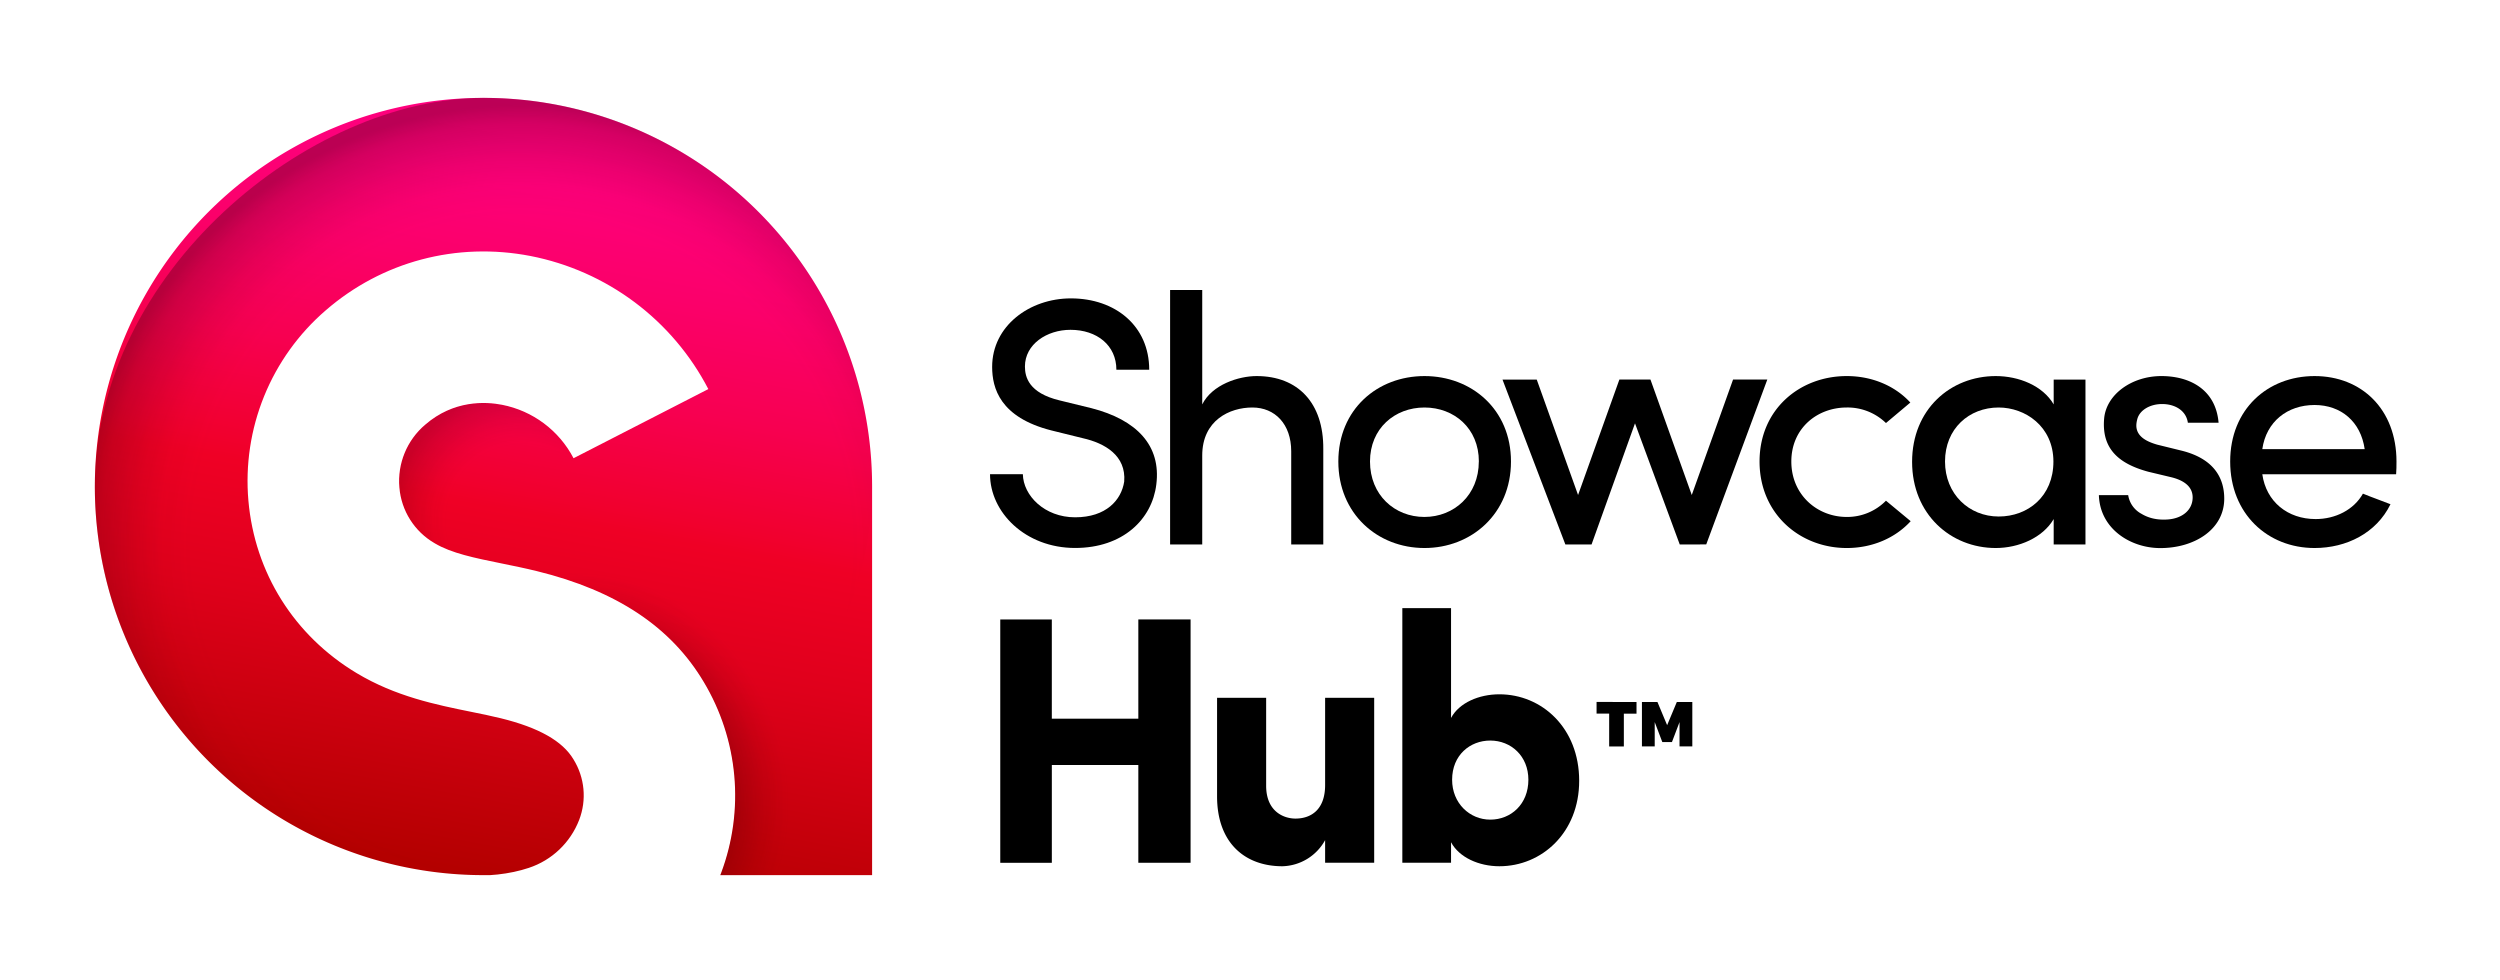 <svg xmlns="http://www.w3.org/2000/svg" xmlns:xlink="http://www.w3.org/1999/xlink" viewBox="0 0 1500 588"><defs><style>.cls-1{fill:none;}.cls-2{isolation:isolate;}.cls-3{clip-path:url(#clip-path);}.cls-4{fill:url(#linear-gradient);}.cls-5{mix-blend-mode:hard-light;opacity:0.65;}.cls-10,.cls-6,.cls-7{mix-blend-mode:multiply;}.cls-6{opacity:0.45;fill:url(#radial-gradient);}.cls-7,.cls-8{opacity:0.52;}.cls-7{fill:url(#radial-gradient-2);}.cls-9{clip-path:url(#clip-path-2);}.cls-10{opacity:0.7;fill:url(#radial-gradient-3);}</style><clipPath id="clip-path"><path class="cls-1" d="M275.61,550.47l1.63-25.42c15.05,1,28.51-.49,40-4.31a48.85,48.85,0,0,0,30.26-28.8,41,41,0,0,0-3.4-36.3c-6.54-11-20.8-19.07-43.59-24.68-5.51-1.36-11.41-2.56-17.66-3.83-21.34-4.33-45.52-9.24-68.89-23.28-37.49-22.51-61.15-60.22-64.92-103.47a135.24,135.24,0,0,1,46.41-114.19C229.21,156.91,274,145,318.36,153.61A153.3,153.3,0,0,1,425,233.45l-80.87,41.49a61.76,61.76,0,0,0-43-32.09c-9.85-1.9-28.93-2.88-46.06,12a44.33,44.33,0,0,0-15.44,37.64,42.59,42.59,0,0,0,21.16,33.45c10,6,24,8.84,40.2,12.13,6.86,1.4,14,2.84,21.28,4.64,47.66,11.72,80.37,33.48,100,66.49a132.51,132.51,0,0,1,10.45,114.47,138.9,138.9,0,0,1-13.44,26.81L530,538V253S511,34,261,46,36,313,64,396,189.23,545.94,275.61,550.47Z"/></clipPath><linearGradient id="linear-gradient" x1="267.44" y1="520.11" x2="351.37" y2="66.36" gradientTransform="translate(581.99 1.82) rotate(90)" gradientUnits="userSpaceOnUse"><stop offset="0" stop-color="#b40000"/><stop offset="0.02" stop-color="#b70002"/><stop offset="0.31" stop-color="#df001b"/><stop offset="0.47" stop-color="#ef0025"/><stop offset="0.5" stop-color="#f1002e"/><stop offset="0.64" stop-color="#f70051"/><stop offset="0.78" stop-color="#fb006a"/><stop offset="0.9" stop-color="#fe007a"/><stop offset="1" stop-color="#ff007f"/></linearGradient><radialGradient id="radial-gradient" cx="358.15" cy="473.54" r="119.78" gradientTransform="translate(-170.85 96.34) rotate(-21.06) scale(1 1.14)" gradientUnits="userSpaceOnUse"><stop offset="0.68" stop-color="#4d0000"/><stop offset="0.73" stop-color="#4c0000" stop-opacity="0.72"/><stop offset="0.82" stop-color="#4c0000" stop-opacity="0.33"/><stop offset="0.9" stop-color="#4b0000" stop-opacity="0.09"/><stop offset="0.95" stop-color="#4b0000" stop-opacity="0"/><stop offset="0.96" stop-color="#4b0000" stop-opacity="0"/></radialGradient><radialGradient id="radial-gradient-2" cx="313.02" cy="327.48" r="347.71" gradientTransform="translate(581.99 1.82) rotate(90)" gradientUnits="userSpaceOnUse"><stop offset="0.57" stop-color="#4b0000" stop-opacity="0"/><stop offset="0.62" stop-color="#4a0001" stop-opacity="0.07"/><stop offset="0.67" stop-color="#460002" stop-opacity="0.3"/><stop offset="0.73" stop-color="#3f0005" stop-opacity="0.66"/><stop offset="0.76" stop-color="#390007"/></radialGradient><clipPath id="clip-path-2"><rect class="cls-1" x="215.57" y="215.65" width="129.14" height="160.77" rx="39.51"/></clipPath><radialGradient id="radial-gradient-3" cx="315.27" cy="314.7" r="93.85" gradientTransform="translate(292.04 750.68) rotate(-130.72) scale(1 0.96)" gradientUnits="userSpaceOnUse"><stop offset="0.04" stop-color="#4b0000" stop-opacity="0"/><stop offset="0.52" stop-color="#4b0000" stop-opacity="0"/><stop offset="0.59" stop-color="#4b0000" stop-opacity="0.09"/><stop offset="0.68" stop-color="#4c0000" stop-opacity="0.33"/><stop offset="0.8" stop-color="#4c0000" stop-opacity="0.72"/><stop offset="0.86" stop-color="#4d0000"/></radialGradient></defs><g class="cls-2"><g id="Layer_1" data-name="Layer 1"><path d="M645.07,310.38c18.64,0,27.75-10.38,29.45-21.4,1.27-15.67-11.65-23.09-24.79-26.05l-18.85-4.66c-30.93-7.84-35.59-25.43-35.59-38.14,0-24.57,22.45-41.1,47.24-41.1,26.69,0,47,16.53,47,42.8h-19.7c0-14.62-11.65-23.94-27.54-23.94-14.2,0-27.33,8.68-27.33,22,0,6.36,2.33,15.89,20.76,20.34l19.07,4.66c27.33,7,41.94,22.46,39,45.76-2.54,21-20.13,38.13-48.73,38.13-29.87,0-51.05-21.39-51.05-44.27h19.7C613.93,297.25,626.64,310.38,645.07,310.38Z"/><path d="M721.34,326.69H702.06V174h19.28v68.64c5.93-11.86,21.82-17,32.63-17,24.78,0,40.25,16.1,40,43.85v57.2H774.73V270.77c0-16.32-9.75-26.27-23.31-26.27s-30.08,7.62-30.08,28.81Z"/><path d="M803,276.91c0-31.36,23.51-51.27,51.69-51.27s51.9,19.91,51.9,51.27-23.72,51.9-51.9,51.9S803,308.26,803,276.91Zm84.32,0c0-19.92-14.83-32.41-32.63-32.41S822,257,822,276.91c0,20.13,14.82,33.26,32.62,33.26S887.29,297,887.29,276.91Z"/><path d="M1007.85,326.69,981,254l-26.06,72.66H939.21L901.5,227.76h20.55L946.84,297l24.79-69.28h18.64L1015.06,297l24.78-69.28h20.55l-36.65,98.93Z"/><path d="M1108.06,225.64c15,0,28.81,5.72,38.14,15.89l-14.62,12.29a33.11,33.11,0,0,0-23.52-9.32c-17.79,0-33.26,12.49-33.26,32.41s15.47,33.26,33.26,33.26a32.61,32.61,0,0,0,23.52-9.75l14.83,12.29c-9.32,10.17-23.09,16.1-38.35,16.1-28.17,0-52.33-20.55-52.33-51.9S1079.89,225.64,1108.06,225.64Z"/><path d="M1232.21,311.44c-6.57,11.23-21,17.37-34.75,17.37-27.11,0-50.2-20.33-50.2-51.69,0-31.57,23.09-51.48,50.2-51.48,13.78,0,28.18,5.72,34.75,17V227.76h19.07v98.93h-19.07Zm-33-66.94c-17.8,0-32.2,12.71-32.2,32.41,0,19.49,14.4,33,32.2,33,17.58,0,32.84-12.08,32.84-33C1232,255.72,1215.05,244.5,1199.16,244.5Z"/><path d="M1262.51,250.85c1.48-14.41,16.73-25.21,34.32-25.21,16.73,0,32.62,7.84,34.32,28h-18.43c-1.06-7.41-7.84-11.22-15.47-11.22-7.2,0-13.35,3.6-14.83,8.89-.85,3.18-.85,5.51.21,7.84,1.91,4,6.57,6.15,11.65,7.63l14.62,3.6c20.55,5.09,25.64,17.59,25.64,28.81,0,18.43-17.8,29.66-38.35,29.66-17.79,0-36.23-11.44-36.86-31.77h17.58a15.33,15.33,0,0,0,8,11.22c4.24,2.55,9.32,3.82,15.68,3.39,8.9-.63,14.83-5.72,15-12.92s-5.93-10.8-13.13-12.5L1289,283.05C1271,278.18,1260.81,269.07,1262.51,250.85Z"/><path d="M1437.67,284.54h-80.29c2.33,16.52,15.25,26.9,32,26.9,11.86,0,22.88-5.51,28.38-15.25,5.09,2.12,11.23,4.23,16.53,6.35-8.48,17.38-26.48,26.27-45.55,26.27-28.18,0-50.63-20.55-50.63-51.9s22.45-51.27,50.63-51.27,49.15,19.91,49.15,51.27C1437.88,279.24,1437.88,282.42,1437.67,284.54Zm-18.86-15.05C1416.48,253,1404.62,243,1388.73,243c-16.31,0-29,10-31.35,26.48Z"/><path d="M714.35,371.66v146H683V459h-51.9v58.68H600.16v-146h30.93v59.53H683V371.66Z"/><path d="M795.07,418.69h29.44v98.94H795.07V504.07a30.1,30.1,0,0,1-25.64,15.68c-22.24,0-39.19-13.77-39.19-41.95V418.69h29.45v52.76c0,15.67,10.8,19.7,17.58,19.7,9.11,0,17.8-5.09,17.8-20.13Z"/><path d="M841.4,517.63V364.88h29.23v65.89c4.88-9.11,16.74-14.19,29-14.19,25.42,0,47.88,20.12,47.88,51.9,0,31.14-22.46,51.27-47.88,51.27-12.29,0-24.15-5.3-29-14.41v12.29Zm52.75-25.85c12.5,0,22.88-9.32,22.88-23.94,0-14.19-10.38-23.51-22.88-23.51-12.08,0-22.88,8.68-22.88,23.51C871.27,482,881.86,491.78,894.15,491.78Z"/><path d="M981.91,421.21v7h-7.6v19.67H965.5V428.16h-7.56v-7Z"/><path d="M994.47,421.21l5.81,13.9,5.81-13.9h9.3v26.62h-7.67V433.25l-4.56,12h-5.77l-4.56-12v14.58h-7.67V421.21Z"/><g class="cls-3"><path class="cls-4" d="M290.09,58.73h0A233.17,233.17,0,0,1,523.26,291.9v0A233.17,233.17,0,0,1,290.09,525.08H56.91a0,0,0,0,1,0,0V291.9A233.17,233.17,0,0,1,290.09,58.73Z" transform="translate(-1.82 581.99) rotate(-90)"/><g class="cls-5"><path class="cls-6" d="M422.2,232.78,345.11,273.5s-15.42-37.16-59.7-33.21-59.3,42.3-39.13,76.3,59.3,19.37,89.34,34,60.09,21.74,84.21,60.49,8.69,114,8.69,114h94.74V58.73H290.09v94.59S375.94,153.32,422.2,232.78Z"/><rect class="cls-7" x="56.91" y="58.73" width="466.35" height="466.35" rx="233.17" transform="translate(-1.82 581.99) rotate(-90)"/><g class="cls-8"><g class="cls-9"><path class="cls-10" d="M422.2,232.78,345.11,273.5s-15.42-37.16-59.7-33.21-59.3,42.3-39.13,76.3,59.3,19.37,89.34,34,60.09,21.74,84.21,60.49,8.69,114,8.69,114h94.74V58.73H290.09v94.59S375.94,153.32,422.2,232.78Z"/></g></g></g></g></g></g></svg>